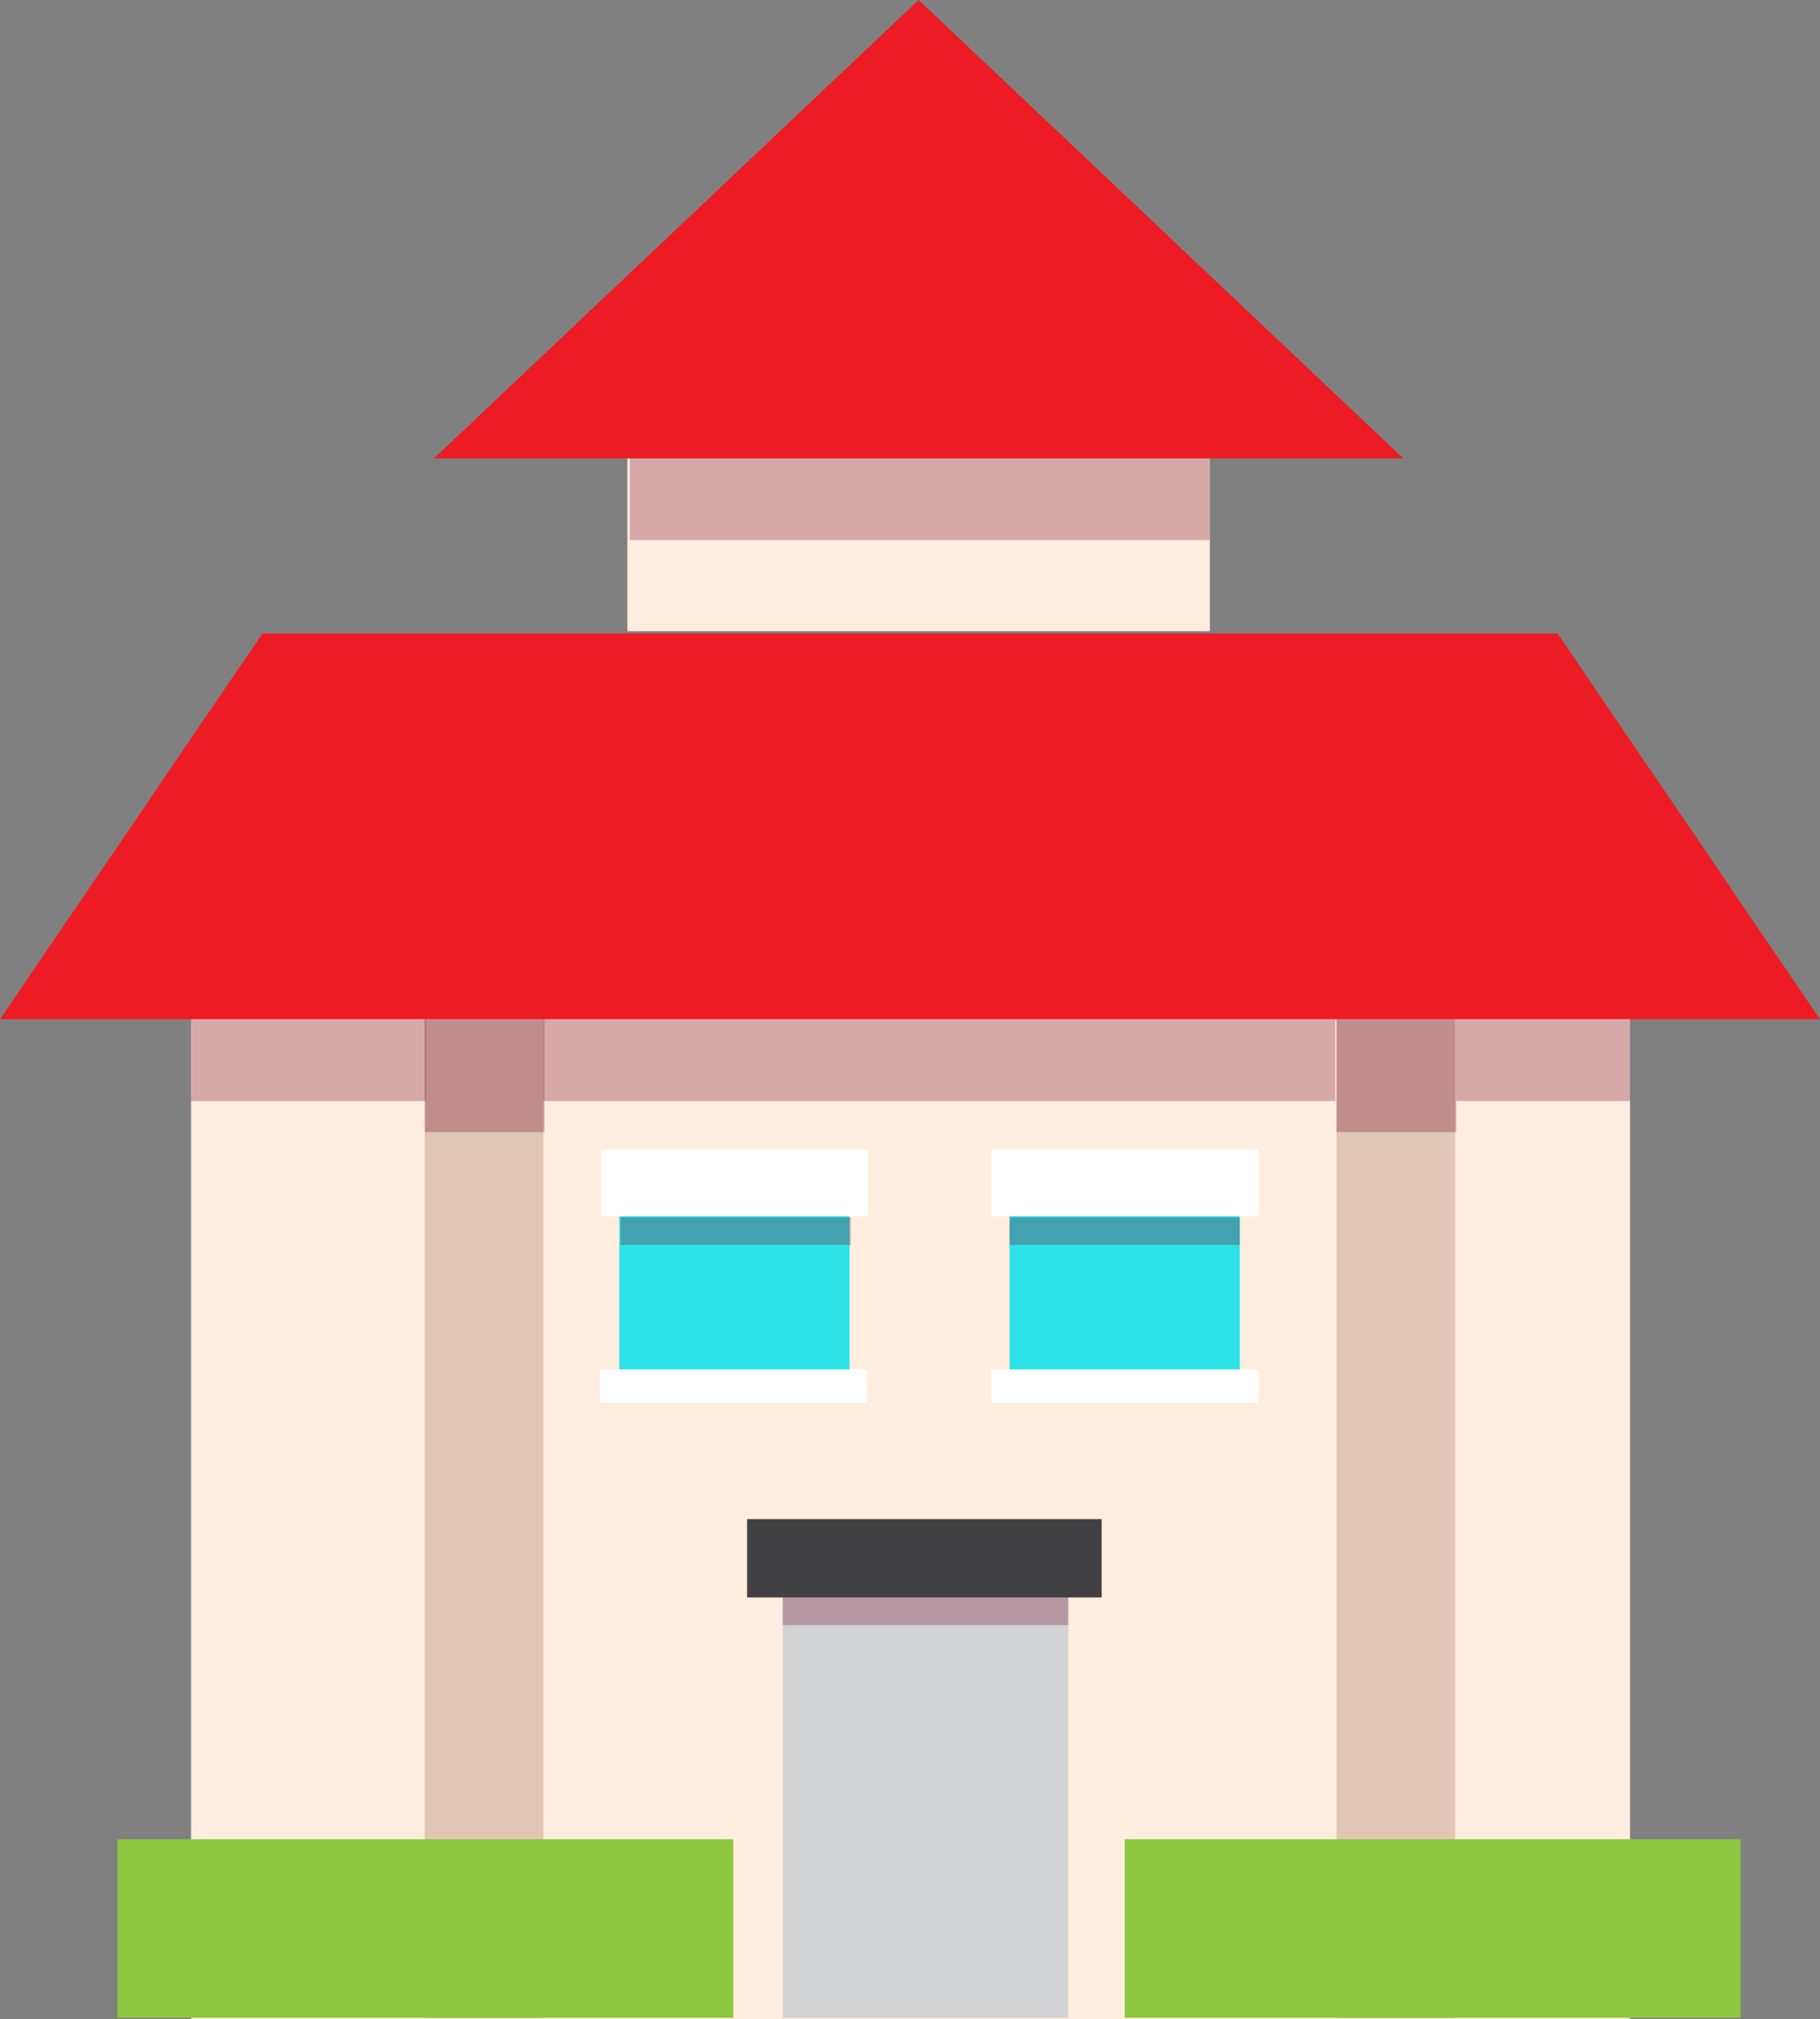 <?xml version="1.0" encoding="utf-8"?>
<!-- Generator: Adobe Illustrator 19.0.0, SVG Export Plug-In . SVG Version: 6.00 Build 0)  -->
<svg version="1.1" id="Layer_1" xmlns="http://www.w3.org/2000/svg" xmlns:xlink="http://www.w3.org/1999/xlink" x="0px" y="0px"
	 viewBox="0 0 158.1 175.3" style="enable-background:new 0 0 158.1 175.3;" xml:space="preserve">
<rect x="0" y="0" width="158.1" height="175.3" fill="#808080" stroke="none"/>
<style type="text/css">
	.st0{fill:#FFEDDF;}
	.st1{fill-rule:evenodd;clip-rule:evenodd;fill:#FFEDDF;}
	.st2{fill-rule:evenodd;clip-rule:evenodd;fill:#ED1C24;}
	.st3{fill-rule:evenodd;clip-rule:evenodd;fill:#E0C6B3;}
	.st4{fill-rule:evenodd;clip-rule:evenodd;fill:#8DC63F;}
	.st5{fill-rule:evenodd;clip-rule:evenodd;fill:#D1D3D4;}
	.st6{fill-rule:evenodd;clip-rule:evenodd;fill:#2EE3E8;}
	.st7{fill-rule:evenodd;clip-rule:evenodd;fill:#FFFFFF;}
	.st8{fill-rule:evenodd;clip-rule:evenodd;fill:#414042;}
	.st9{opacity:0.3;fill-rule:evenodd;clip-rule:evenodd;fill:#750A2B;}
</style>
<rect id="XMLID_1_" x="16.6" y="79.7" class="st0" width="125" height="95.6"/>
<g id="XMLID_38_">
	<rect id="XMLID_39_" x="54.5" y="39.8" class="st1" width="50.6" height="15"/>
</g>
<g id="XMLID_13_">
	<polygon id="XMLID_14_" class="st2" points="37.7,39.8 121.9,39.8 79.8,0 	"/>
</g>
<rect id="XMLID_37_" x="36.9" y="88.5" class="st3" width="10.3" height="86.7"/>
<rect id="XMLID_41_" x="116.1" y="88.5" class="st3" width="10.3" height="86.7"/>
<g id="XMLID_35_">
	<polygon id="XMLID_36_" class="st2" points="111.6,55 46.6,55 42.4,55 22.8,55 0,88.5 7.8,88.5 12,88.5 146.1,88.5 150.3,88.5 
		158.1,88.5 135.3,55 115.8,55 	"/>
</g>
<rect id="XMLID_43_" x="97.7" y="159.7" class="st4" width="53.5" height="15.5"/>
<rect id="XMLID_42_" x="10.2" y="159.7" class="st4" width="53.5" height="15.5"/>
<rect id="XMLID_40_" x="68" y="134.8" class="st5" width="24.8" height="40.4"/>
<rect id="XMLID_44_" x="53.8" y="101.8" class="st6" width="20" height="20"/>
<rect id="XMLID_46_" x="87.7" y="101.8" class="st6" width="20" height="20"/>
<rect id="XMLID_45_" x="52.2" y="99.8" class="st7" width="23.2" height="5.8"/>
<rect id="XMLID_48_" x="86.1" y="99.8" class="st7" width="23.2" height="5.8"/>
<rect id="XMLID_49_" x="86.1" y="118.9" class="st7" width="23.2" height="2.9"/>
<rect id="XMLID_50_" x="52.1" y="118.9" class="st7" width="23.2" height="2.9"/>
<rect id="XMLID_47_" x="64.9" y="131.9" class="st8" width="30.8" height="6.8"/>
<rect id="XMLID_51_" x="16.6" y="88.5" class="st9" width="20.4" height="7.1"/>
<rect id="XMLID_53_" x="47.2" y="88.5" class="st9" width="68.8" height="7.1"/>
<rect id="XMLID_58_" x="53.9" y="105.7" class="st9" width="20" height="2.4"/>
<rect id="XMLID_60_" x="68" y="138.7" class="st9" width="24.8" height="2.4"/>
<rect id="XMLID_59_" x="87.7" y="105.7" class="st9" width="20" height="2.4"/>
<rect id="XMLID_57_" x="54.7" y="39.8" class="st9" width="50.4" height="7.1"/>
<rect id="XMLID_54_" x="126.5" y="88.5" class="st9" width="15.1" height="7.1"/>
<rect id="XMLID_55_" x="116.1" y="88.5" class="st9" width="10.4" height="9.8"/>
<rect id="XMLID_56_" x="36.9" y="88.5" class="st9" width="10.4" height="9.8"/>
</svg>
